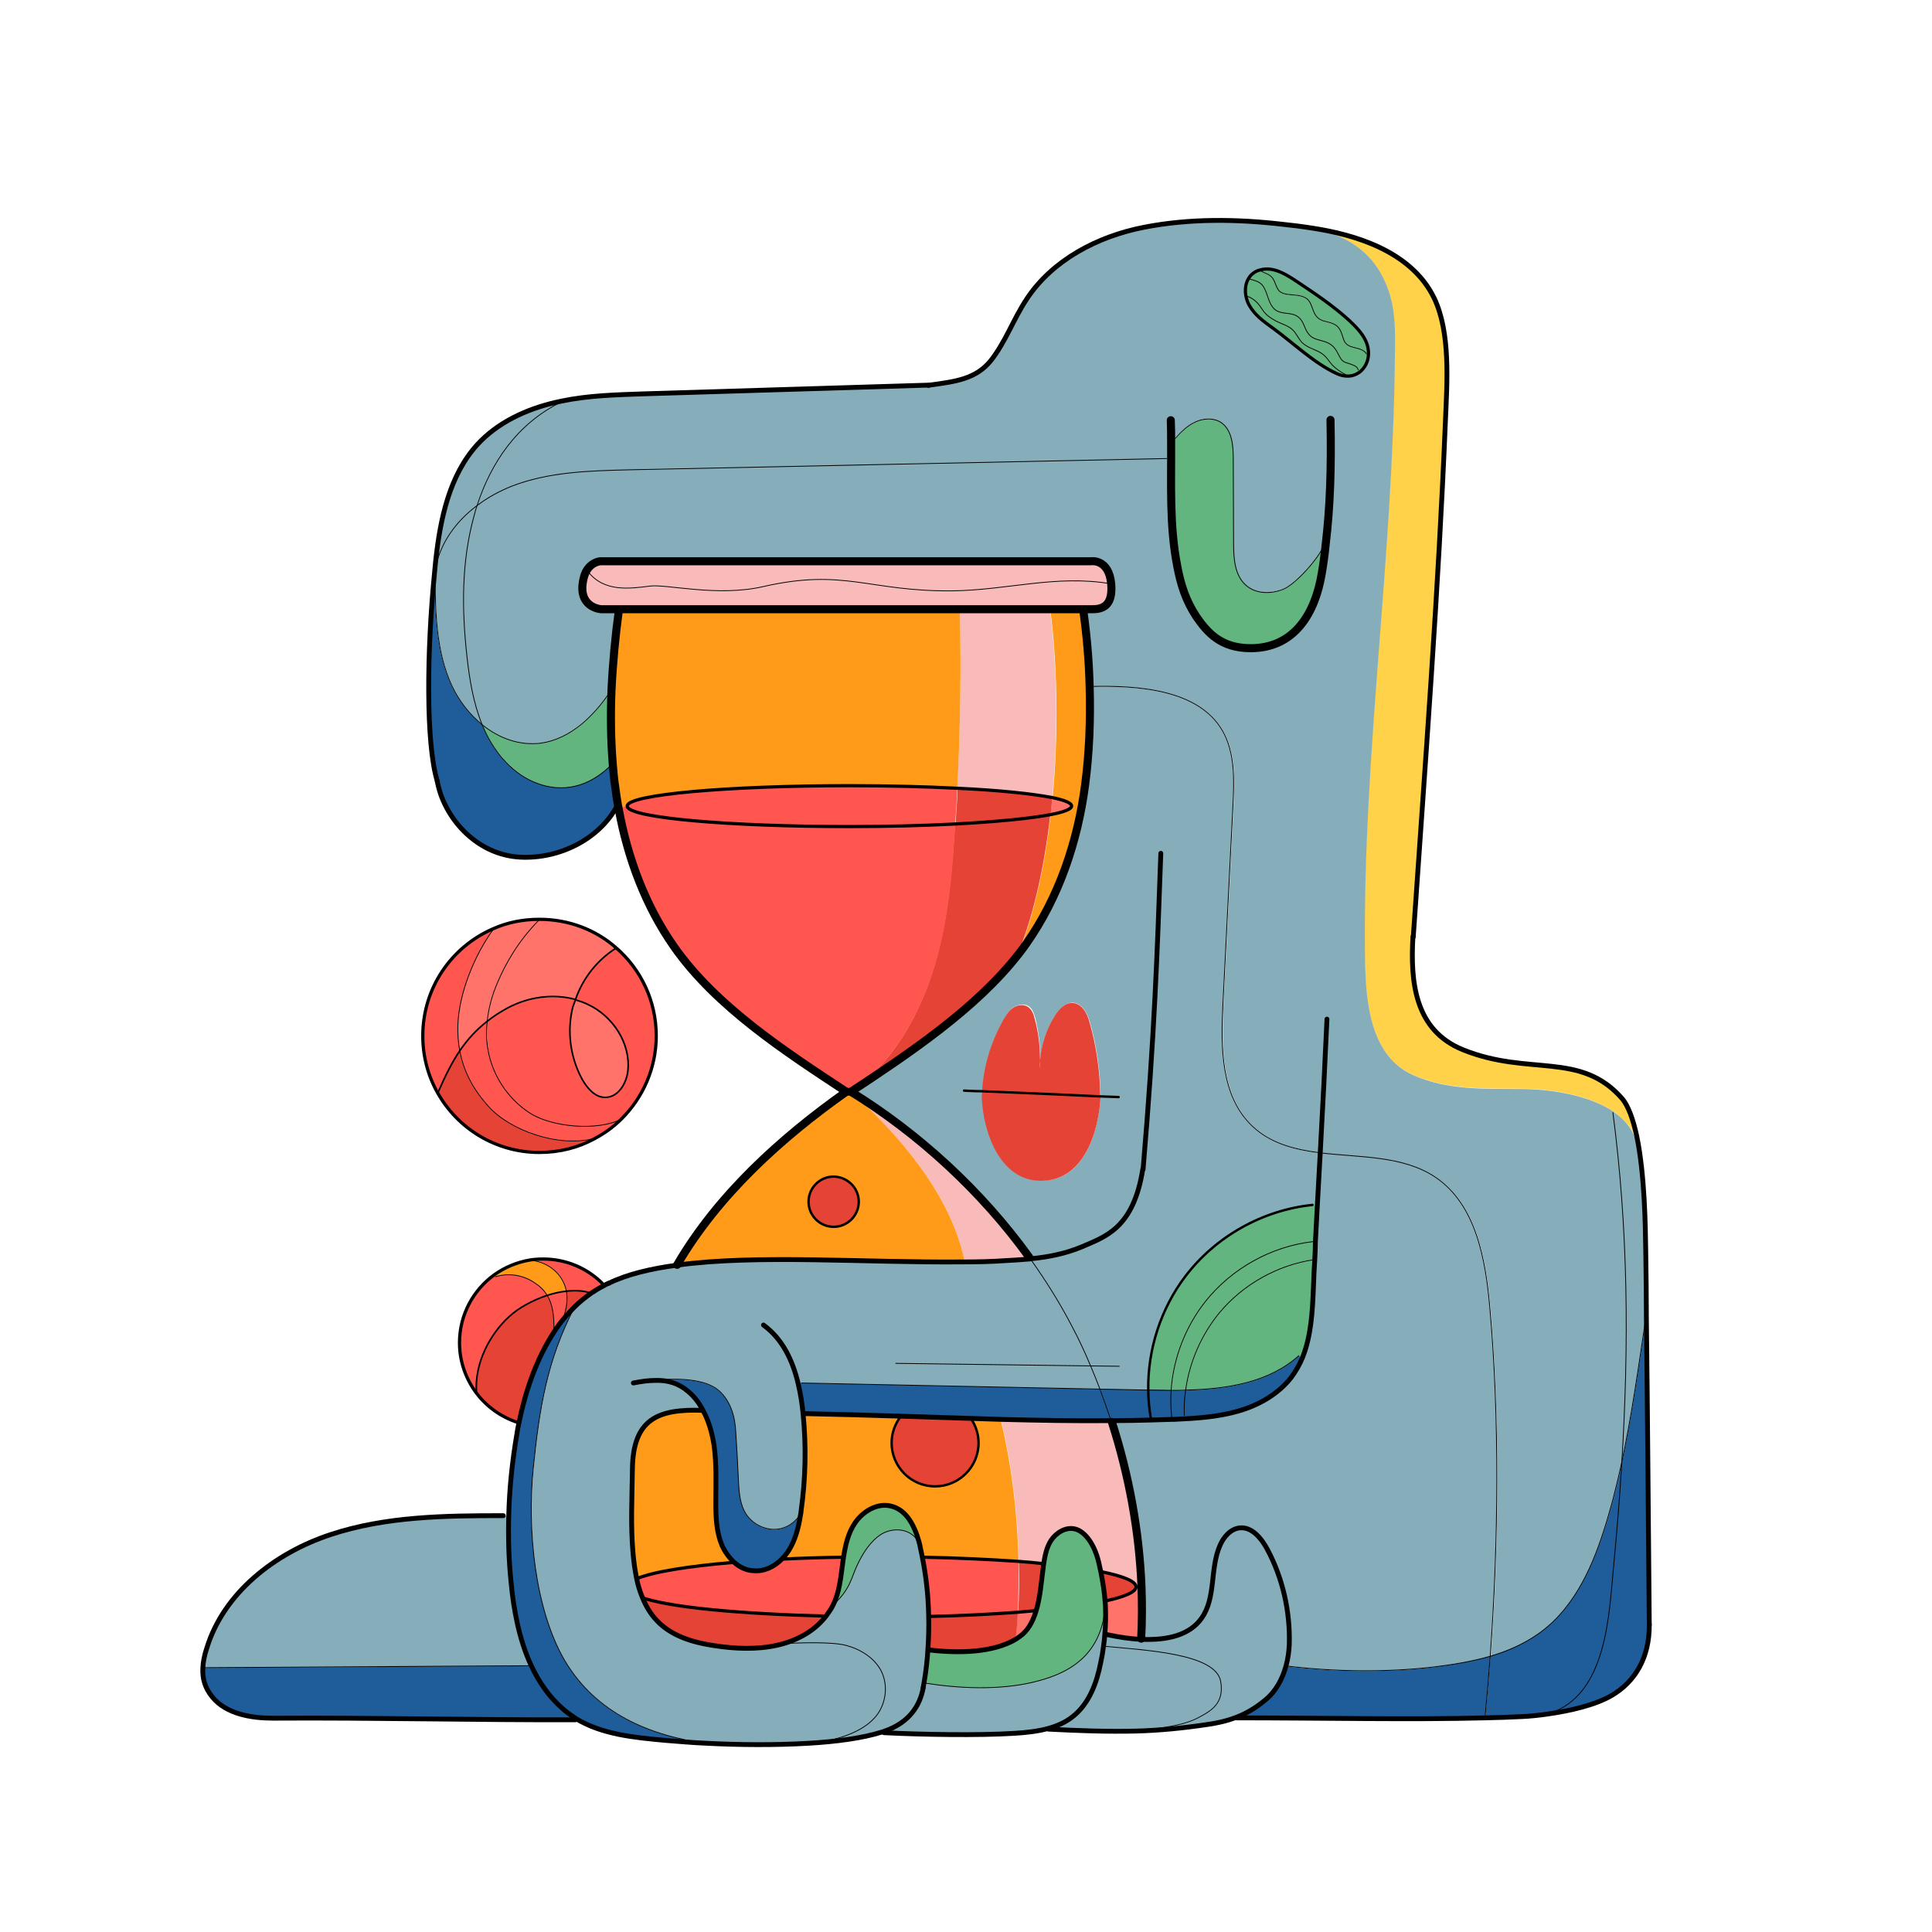 <?xml version="1.0" encoding="utf-8"?>
<!-- Generator: Adobe Illustrator 22.0.1, SVG Export Plug-In . SVG Version: 6.00 Build 0)  -->
<svg version="1.1" id="Layer_5" xmlns="http://www.w3.org/2000/svg" xmlns:xlink="http://www.w3.org/1999/xlink" x="0px" y="0px" viewBox="0 0 600 600" style="enable-background:new 0 0 600 600;" xml:space="preserve">

<g>
	<g id="XMLID_1_">
		<g>
			<path d="M512.2,504.6c0.1,10.4-4.5,17.8-11.6,22c-5,3-12.8,4.9-19.9,5.8l0-0.2c18.4-5.4,18.9-31.4,20.3-45.5
				c1-10.7,1.9-21.2,2.5-31.5c3.3-15,5.5-31.2,7.7-45.8C511.6,441.1,511.9,472.9,512.2,504.6z" style="fill:#1E5C9A;"/>
			<path d="M511,388.6c0.1,6.9,0.2,13.9,0.2,20.8c-2.2,14.6-4.4,30.8-7.7,45.8c2.4-38.2,2-73.9-2.7-109.7l0.2-0.3
				c3,2,5.3,4.5,6.6,7.7l0.5-0.1C510.7,364.6,510.9,381,511,388.6z" style="fill:#86AEBA;"/>
			<path d="M508.2,352.8l-0.5,0.1c-1.2-3.1-3.6-5.6-6.6-7.7c-7.6-5.2-19.5-7-28.1-7.1c-12-0.1-23.8,0.5-34.6-4.5
				c-13.8-6.4-14.4-24.6-14.6-38.5c-0.6-61.2,8.7-121.6,9.3-184.3c0.1-8.4,0.4-16-3.1-23.5c-3.4-7.3-9.6-13.8-22.1-16.5
				c12.2,1.9,30.3,6.8,37.5,21.7c5.1,10.7,4,26,3.5,37.9c-2.2,53.1-6.1,104-10,160.5c-0.8,14,0.5,29,15.5,35.1
				c20.5,8.3,36.5,0.4,49.4,15.1C505.7,343.4,507.1,347.7,508.2,352.8z" style="fill:#FFD249;"/>
			<path d="M391.4,83.9c-1,0.2-1.9,0.7-2.6,1.3c-0.4,0.4-0.8,0.8-1.1,1.3c-1,1.5-1.2,3.5-0.9,5.4c0.2,1,0.5,2,1,2.9
				c1.7,3,4.6,5.1,7.4,7.2c6.3,4.5,12.9,10.8,19.8,14.1c1.2,0.6,2.4,0.8,3.5,0.8c1.3,0,2.6-0.5,3.6-1.2c1.7-1.3,2.8-3.4,2.8-5.8
				c0-1.2-0.2-2.5-0.8-3.8c-1.1-2.5-3.1-4.5-5.1-6.4c-5-4.6-10.8-8.4-16.4-12.2c-2.1-1.4-4.2-2.8-6.7-3.5
				C394.5,83.6,392.9,83.5,391.4,83.9z M363.7,137.1c0.1,13-0.6,25.9,1.9,38.7c1.1,5.9,2.7,10.8,6,15.8c3.4,4.9,7.6,9.7,16.8,9.7
				c13.8,0,20.1-11.1,22.1-23.3c0.5-2.9,0.9-5.9,1.2-8.9l-0.5-0.1c-2,4.7-9.1,12.4-12.8,13.9c-3.7,1.5-8.3,1.5-11.4-1.1
				c-3.6-3.1-3.9-8.5-4-13.3c0-8.7-0.1-17.5-0.1-26.2c0-4.1-0.4-8.9-3.8-11.2c-2.5-1.6-5.8-1.3-8.5,0.1c-2.6,1.4-4.7,3.6-6.6,5.8
				H363.7z M148.3,156.9c4.2-12.9,12.1-25.3,26.2-32.1l0-0.2c8.5-1.8,17.3-2,26-2.3c29.4-0.9,58.9-1.8,88.3-2.7v0
				c8.1-1.1,14.4-1.9,19-7.6c4.6-5.8,7.1-13.1,11.2-19.2c8-12.1,22-19.4,36.3-22.2c14.3-2.8,29-2.6,43.5-0.9
				c2.1,0.2,5.4,0.6,9.2,1.2c12.6,2.7,18.8,9.2,22.1,16.5c3.5,7.6,3.2,15.2,3.1,23.5c-0.6,62.7-9.9,123.1-9.3,184.3
				c0.1,13.8,0.8,32.1,14.6,38.5c10.9,5,22.6,4.4,34.6,4.5c8.6,0.1,20.5,1.9,28.1,7.1l-0.2,0.3c4.7,35.8,5.1,71.5,2.7,109.7
				c-0.8,3.7-1.7,7.3-2.6,10.8c-3.5,12.8-7.7,25.8-16.6,35.6c-5.8,6.4-13.4,10.3-21.5,12.7c2.6-35.4,2.8-74-0.1-108.1
				c-1.3-15.1-4.3-32.2-16.9-40.7c-10.1-6.8-23.7-6.1-36-7.6c-7.8-1-15.1-2.9-20.8-8.2c-9.8-9.2-9.9-24.6-9.2-38.1
				c1-20.5,2.1-41,3.1-61.5c0.4-7.9,0.7-16.3-3.2-23.2c-7.4-12.9-26.3-14.2-41.2-13.8h-0.1c-0.2-8.1-0.9-16.1-2-23.9v-0.2
				c1.6,0,2.6,0,2.9,0c3.7,0,6.3-1.4,5.8-7.8c-0.6-8-6.3-7.1-6.3-7.1H186.5c0,0-2.8,0.1-4.5,3.2c-0.5,1-1,2.4-1.1,4.1
				c-0.6,7.1,5.8,7.6,5.8,7.6s2,0,5.5,0v0.3c-1.1,8-1.9,16.5-2.3,25l-0.2,0c-5.3,7.7-12.6,15-21.8,16.3c-6.5,0.9-12.9-1.5-18.1-5.7
				c-2.8-6.8-4-14.1-4.8-21.5c-1.5-14.5-1.6-29.4,2.2-43.4C147.6,159.1,147.9,158,148.3,156.9z" style="fill:#86AEBA;"/>
			<path d="M501,466c0.9-3.5,1.8-7.1,2.6-10.8c-0.6,10.3-1.5,20.8-2.5,31.5c-1.4,14.1-1.9,40.1-20.3,45.5l0,0.2
				c-2.9,0.4-5.6,0.6-8,0.8c-3.7,0.2-7.5,0.3-11.5,0.4l0-0.4c0.6-6.2,1.1-12.5,1.6-18.9c8.2-2.4,15.7-6.3,21.5-12.7
				C493.2,491.8,497.5,478.7,501,466z" style="fill:#1E5C9A;"/>
			<path d="M408.1,391.2c0.1-1.8,0.2-3.6,0.2-5.5c0.2-3.8,0.4-7.6,0.6-11.4c0.3-5.4,0.6-10.9,0.9-16.3
				c12.3,1.5,25.9,0.8,36,7.6c12.6,8.5,15.6,25.5,16.9,40.7c3,34,2.7,72.6,0.1,108.1c-5.6,1.7-11.6,2.7-17.5,3.3
				c-14.6,1.7-31,1.5-45.5-0.3l-0.3-0.1c0.6-2.2,0.9-4.4,1-6.6c0.3-10.2-2.1-20.5-6.8-29.5c-1.8-3.4-4.8-7.1-8.6-6.7
				c-2.8,0.3-5,2.8-6.1,5.4c-3.2,7.1-1.2,16.2-5.7,22.6c-3.6,5.2-10.5,7-18.8,6.6l0-0.3c0.3-5.4,0.3-10.8,0.1-16.2
				c-0.7-17.2-3.9-34.6-9.2-51.1l0-0.5c4.1,0,8.1-0.1,12.1-0.2c2.2-0.1,4.3-0.1,6.5-0.2c0.2,0,0.4,0,0.6,0
				c6.6-0.3,13.3-0.7,19.7-2.5c6.4-1.8,12.5-5.2,16.6-10.4c1.5-2,2.7-4.1,3.6-6.3c2.7-6.7,3.1-14.4,3.4-21.8
				C407.8,396.8,407.9,394,408.1,391.2z" style="fill:#86AEBA;"/>
			<path d="M462.8,514.3c-0.5,6.4-1,12.7-1.6,18.9l0,0.4c-23,0.5-50.4,0-77.2,0l-0.1-0.2c2.9-1.2,5.9-2.8,9-5.4
				c3.2-2.6,5.3-6.5,6.4-10.6l0.3,0.1c14.6,1.8,31,2,45.5,0.3C451.2,517,457.2,516,462.8,514.3z" style="fill:#1E5C9A;"/>
			<path d="M424.2,106c0.6,1.3,0.8,2.6,0.8,3.8l-0.6,0c-1.9-2.8-5.9-1.2-7.1-4.4c-0.8-2.3-1.1-4.1-3.6-5.1
				c-1.8-0.7-3.5-0.5-4.9-2.2c-1.3-1.6-1.3-4.1-2.9-5.4c-2.2-1.8-6-0.6-8.2-2.1c-1.5-1-1.5-3.3-2.7-4.6c-1-1.1-2.7-1.3-3.6-2.1
				c1.5-0.4,3.1-0.3,4.5,0.1c2.4,0.7,4.6,2.1,6.7,3.5c5.7,3.8,11.4,7.6,16.4,12.2C421.1,101.5,423.1,103.5,424.2,106z" style="fill:#62B57F;"/>
			<path d="M424.4,109.8l0.6,0c0,2.4-1.1,4.5-2.8,5.8l-0.3-0.6c-0.2-1-1.2-1.4-2.3-1.8c-1.9-0.7-2.5-0.5-3.5-2.4
				c-1.1-2.1-1.8-3.6-4.3-4.5c-2.5-0.9-4.3-0.7-5.8-3.2c-1.2-2.1-1.2-3.9-3.6-5.1c-2-1-4.6-0.3-6.4-1.8c-1.9-1.7-2.1-4.4-3.2-6.5
				c-1.2-2.4-2.9-2.3-5-3c0.3-0.5,0.6-0.9,1.1-1.3c0.8-0.7,1.6-1.1,2.6-1.3c0.9,0.8,2.6,1,3.6,2.1c1.2,1.3,1.2,3.6,2.7,4.6
				c2.2,1.4,5.9,0.3,8.2,2.1c1.6,1.3,1.6,3.8,2.9,5.4c1.4,1.7,3.1,1.5,4.9,2.2c2.6,1,2.8,2.8,3.6,5.1
				C418.5,108.6,422.5,107,424.4,109.8z" style="fill:#62B57F;"/>
			<path d="M421.9,114.9l0.3,0.6c-1,0.7-2.2,1.2-3.6,1.2c-2-1.1-4-2.2-5.5-4.1c-1.2-1.6-2-2.7-3.9-3.6
				c-1.6-0.8-3.2-1.3-4.7-2.5c-1.4-1.2-1.9-3-3.2-4.2c-1.4-1.3-3.7-1.9-5.3-2.8c-2.4-1.4-3.2-2.2-4.7-4.4c-1-1.5-2.7-2.9-4.5-3.3
				l-0.1,0c-0.3-1.9-0.1-3.8,0.9-5.4c2,0.7,3.8,0.7,5,3c1.1,2.1,1.3,4.8,3.2,6.5c1.8,1.5,4.4,0.9,6.4,1.8c2.4,1.2,2.4,3,3.6,5.1
				c1.5,2.5,3.3,2.3,5.8,3.2c2.5,0.9,3.2,2.4,4.3,4.5c1,1.9,1.6,1.7,3.5,2.4C420.7,113.5,421.6,113.9,421.9,114.9z" style="fill:#62B57F;"/>
			<path d="M418.6,116.8c-1.1,0-2.3-0.2-3.5-0.8c-7-3.2-13.6-9.6-19.8-14.1c-2.8-2-5.7-4.1-7.4-7.2
				c-0.5-0.9-0.8-1.9-1-2.9l0.1,0c1.8,0.4,3.5,1.8,4.5,3.3c1.4,2.2,2.2,3,4.7,4.4c1.6,0.9,4,1.5,5.3,2.8c1.3,1.2,1.9,3,3.2,4.2
				c1.4,1.2,3,1.7,4.7,2.5c1.9,0.9,2.7,2,3.9,3.6C414.6,114.6,416.6,115.7,418.6,116.8z" style="fill:#62B57F;"/>
			<path d="M411.3,169l0.5,0.1c-0.3,3-0.8,5.9-1.2,8.9c-2,12.2-8.3,23.3-22.1,23.3c-9.2,0-13.5-4.8-16.8-9.7
				c-3.3-4.9-4.9-9.9-6-15.8c-2.4-12.7-1.8-25.7-1.9-38.7h0.4c2-2.2,4-4.5,6.6-5.8c2.6-1.4,6-1.7,8.5-0.1c3.4,2.3,3.8,7.1,3.8,11.2
				c0,8.7,0.1,17.4,0.1,26.2c0,4.8,0.3,10.2,4,13.3c3.1,2.6,7.7,2.6,11.4,1.1C402.2,181.4,409.3,173.7,411.3,169z" style="fill:#62B57F;"/>
			<path d="M338.7,424.2c-1.9-4.3-3.9-8.6-6-12.7c-3.6-6.9-7.8-13.7-12.4-20.1l0-0.4c-0.2,0-0.4,0-0.6,0.1l-0.1-0.6
				c-14.9-20.5-34.2-38.3-55.4-51.4c17.9-11.8,38.9-25.7,52.2-42.9c0.8-1,1.6-2.1,2.3-3.1c10.2-14.5,16-31.9,18.3-49.4
				c1.3-9.8,1.7-20.1,1.4-30.4h0.1c14.9-0.4,33.8,0.9,41.2,13.8c3.9,6.9,3.6,15.3,3.2,23.2c-1,20.5-2.1,41-3.1,61.5
				c-0.7,13.5-0.7,28.8,9.2,38.1c5.6,5.3,13,7.2,20.8,8.2c-0.3,5.5-0.6,10.9-0.9,16.3l-1.3-0.1c-15.5,1.6-30.1,9.8-39.5,22.2
				c-7.6,10.1-11.7,22.7-11.5,35.3c-5-0.1-10-0.2-14.9-0.3C340.7,429,339.8,426.6,338.7,424.2z M341.8,340.5c0-0.1,0-0.2,0-0.3
				c-0.1-7.6-1.2-15.3-3.3-22.7c-0.8-2.8-2.4-6-5.4-6.1c-2.3,0-4,1.8-5.2,3.6c-2.8,4.3-4.5,9.2-4.8,14.2c0-4.4-0.5-8.9-1.6-13.1
				c-0.4-1.4-0.9-3-2.2-3.7c-1.4-0.8-3.2-0.4-4.5,0.4c-1.3,0.9-2.1,2.2-2.9,3.5c-4,6.9-6.3,14.7-6.7,22.5c0,0.3,0,0.6,0,0.8h-0.1
				c-0.2,8.8,4.1,26.5,17.8,27C336.9,367.2,341.2,350.9,341.8,340.5z" style="fill:#86AEBA;"/>
			<path d="M407.6,374.2l1.3,0.1c-0.2,3.9-0.4,7.7-0.6,11.4l-0.6,0c-12.9,1.5-25.1,8.2-33.2,18.4
				c-6.3,7.9-10.1,17.8-10.8,27.8c-2.2,0-4.3,0-6.5-0.1c-0.2,0-0.4,0-0.6,0c-0.2-12.6,3.9-25.3,11.5-35.3
				C377.5,384,392.2,375.8,407.6,374.2z" style="fill:#62B57F;"/>
			<path d="M407.7,385.6l0.6,0c-0.1,1.9-0.2,3.7-0.2,5.5c-11.3,1.7-22,7.7-29.3,16.5c-5.7,6.8-9.4,15.3-10.5,24.1
				c-1.5,0-3,0.1-4.5,0.1c0.7-10.1,4.5-19.9,10.8-27.8C382.6,393.9,394.8,387.1,407.7,385.6z" style="fill:#62B57F;"/>
			<path d="M408.1,391.2c-0.1,2.9-0.2,5.7-0.4,8.4c-0.3,7.3-0.7,15.1-3.4,21.8l-0.8-0.3c-9.4,8.3-22.4,10.4-35.2,10.7
				c1.2-8.8,4.9-17.3,10.5-24.1C386.1,398.8,396.7,392.9,408.1,391.2z" style="fill:#62B57F;"/>
			<path d="M368.2,431.8c12.9-0.3,25.8-2.3,35.2-10.7l0.8,0.3c-0.9,2.2-2.1,4.3-3.6,6.3c-4,5.3-10.2,8.6-16.6,10.4
				c-6.4,1.8-13.1,2.2-19.7,2.5c-0.2,0-0.4,0-0.6,0l0-0.2c-0.3-2.9-0.4-5.8-0.2-8.6C365.2,431.8,366.7,431.8,368.2,431.8z" style="fill:#1E5C9A;"/>
			<path d="M393.6,481.3c4.8,9,7.1,19.3,6.8,29.5c-0.1,2.2-0.4,4.4-1,6.6c-1.1,4.1-3.2,8-6.4,10.6
				c-3.1,2.6-6.1,4.3-9,5.4c-3.1,1.2-6,1.8-8.7,2.2c-7.9,1.2-15.2,1.9-22.6,2.1v0c9.8-1.2,15.4-1.9,19.9-4.4c3.3-1.8,7.7-4.1,6.5-11
				c-1.5-8.7-23.4-9.7-35.7-10.9l-0.6-0.1c0.2-1.2,0.3-2.4,0.4-3.6l0.4,0c3.7,0.8,7.4,1.4,10.8,1.5c8.3,0.4,15.2-1.4,18.8-6.6
				c4.5-6.4,2.5-15.4,5.7-22.6c1.1-2.6,3.3-5.1,6.1-5.4C388.8,474.2,391.8,477.9,393.6,481.3z" style="fill:#86AEBA;"/>
			<path d="M379.1,522.2c1.2,6.9-3.2,9.2-6.5,11c-4.5,2.5-10.1,3.3-19.9,4.4v0c-8.8,0.2-17.6-0.1-27.1-0.6l-0.1-0.2
				c2.9-0.8,5.6-2,7.9-3.9c4.9-4,7.2-10.3,8.4-16.4c0.4-1.8,0.7-3.5,0.9-5.2l0.6,0.1C355.8,512.5,377.6,513.5,379.1,522.2z" style="fill:#86AEBA;"/>
			<path d="M363.9,440.4l0,0.2c-2.1,0.1-4.3,0.2-6.5,0.2l0-0.5c-0.5-2.9-0.8-5.8-0.8-8.7c0.2,0,0.4,0,0.6,0
				c2.1,0,4.3,0.1,6.5,0.1C363.5,434.7,363.5,437.6,363.9,440.4z" style="fill:#1E5C9A;"/>
			<path d="M357.4,440.4l0,0.5c-4,0.1-8.1,0.2-12.1,0.2c-0.1,0-0.2,0-0.4,0l0-0.7c-1-3-2.1-6-3.2-9
				c5,0.1,10,0.2,14.9,0.3C356.6,434.6,356.9,437.5,357.4,440.4z" style="fill:#1E5C9A;"/>
			<path d="M343.4,498.5c0-0.4-0.1-0.8-0.1-1.2c6.1-1.3,9.5-2.8,9.5-4.4l1.6-0.1c0.2,5.4,0.2,10.8-0.1,16.2l0,0.3
				c-3.4-0.2-7-0.7-10.8-1.5l-0.4,0C343.5,504.5,343.6,501.5,343.4,498.5z" style="fill:#FF736B;"/>
			<path d="M354.5,492.7l-1.6,0.1c0-1.7-3.9-3.3-10.8-4.7l0,0c-0.2-1.1-0.5-2.1-0.7-3.2c-1.3-5.4-4.2-9.6-7.5-10.3
				c-2.8-0.6-5.7,1.2-7.3,3.6c-1.4,2.2-1.9,4.8-2.3,7.4l-0.2,0c-2.4-0.2-5-0.5-7.7-0.7c-0.3-15-2.2-30.4-5.5-43.9l0-0.3
				c11.4,0.3,22.8,0.5,34.1,0.4c0.1,0,0.2,0,0.4,0l0,0.5C350.6,458.1,353.8,475.5,354.5,492.7z" style="fill:#F9BABA;"/>
			<path d="M352.8,492.8c0,1.6-3.5,3.1-9.5,4.4c-0.2-3-0.7-6-1.3-9.1l0,0C348.9,489.4,352.8,491,352.8,492.8z" style="fill:#E64337;"/>
			<path d="M345.1,181.4c0.5,6.3-2.2,7.8-5.8,7.8c-0.3,0-1.2,0-2.9,0c-2.3,0-5.8,0-10.3,0c-7.2,0-17,0-28,0
				c-37.4,0-89.1,0-105.9,0c-3.5,0-5.5,0-5.5,0s-6.5-0.4-5.8-7.6c0.2-1.8,0.6-3.1,1.1-4.1l0.6,0.1c5,6.5,13.1,5.3,19.4,4.5
				c5.1-0.6,20.9,3.4,34.9,0.2c25.3-5.8,32.7,1.5,58.7,1.3C313,183.4,328,178.4,345.1,181.4z" style="fill:#F9BABA;"/>
			<path d="M344.9,440.4l0,0.7c-11.3,0.1-22.7-0.1-34.1-0.4c-3.1-0.1-6.2-0.2-9.4-0.3c-7.3-0.2-14.6-0.5-21.9-0.7
				c-10-0.3-20.1-0.6-30.1-0.8c-0.3-3.1-0.8-6.2-1.5-9.2l0.9-0.2c30.9,0.6,61.8,1.3,92.8,1.9C342.8,434.4,343.9,437.4,344.9,440.4z" style="fill:#1E5C9A;"/>
			<path d="M343.4,498.5c0.2,3,0.1,6-0.2,9.1c-0.1,1.2-0.2,2.4-0.4,3.6c-0.2,1.7-0.5,3.4-0.9,5.2
				c-1.2,6.1-3.6,12.4-8.4,16.4c-2.3,1.9-5,3.1-7.9,3.9c-3.4,1-7,1.3-10.5,1.5c-11,0.7-28.9,0.3-40.5-0.2l-0.1-0.2
				c8.3-2.8,11.3-8.5,12.2-13.5c0.1-0.6,0.2-1.1,0.3-1.7l0.3,0c10.6,1.7,22.8,2.2,33.2-0.2C330.9,520.1,342.2,515.1,343.4,498.5z" style="fill:#86AEBA;"/>
			<path d="M343.3,497.2c0,0.4,0.1,0.8,0.1,1.2c-1.1,16.6-12.5,21.7-22.8,24.1c-10.4,2.4-22.7,1.9-33.2,0.2l-0.3,0
				c0.6-3.5,1-7.1,1.2-10.6l0.4,0c9.1,1.1,20,0.9,27.1-3.4c0.4-0.2,0.7-0.4,1-0.7c2.5-1.8,4.1-4.6,5.1-7.8c1.4-4.4,1.8-9.5,2.3-13.8
				c0-0.3,0.1-0.6,0.1-0.9c0.4-2.6,0.9-5.2,2.3-7.4c1.5-2.5,4.5-4.3,7.3-3.6c3.3,0.7,6.2,5,7.5,10.3c0.3,1.1,0.5,2.1,0.7,3.2
				C342.6,491.2,343.1,494.2,343.3,497.2z" style="fill:#62B57F;"/>
			<path d="M323,329.5c-0.1,0.8-0.1,1.6-0.1,2.4C323,331,323,330.2,323,329.5z M323,329.3c0.4-5,2-9.9,4.8-14.2
				c1.2-1.8,2.9-3.7,5.2-3.6c3,0,4.7,3.3,5.4,6.1c2.1,7.4,3.2,15,3.3,22.7c0,0.1,0,0.2,0,0.3c-12.5-0.5-24.2-1-36.7-1.6
				c0.4-7.9,2.8-15.6,6.7-22.5c0.8-1.3,1.6-2.6,2.9-3.5c1.3-0.9,3.1-1.2,4.5-0.4c1.3,0.8,1.9,2.3,2.2,3.7
				C322.5,320.5,323,324.9,323,329.3z" style="fill:#E64337;"/>
			<path d="M203.6,428.7c3.9-0.1,7.2,0.9,10.2,3.5c1.9,1.6,3.4,3.6,4.5,5.8l-0.1,0.1c-13.9-0.5-21.6,2.7-21.8,18.2
				c-0.1,8.7-0.6,17.5,0.2,26.2c0.2,2.6,0.6,5.2,1.1,7.8c0.4,2,1,4,1.8,5.9c1.1,2.7,2.5,5.1,4.5,7.2c5.1,5.4,12.8,7.2,20.2,8.1
				c6.5,0.8,13.3,0.8,19.6-1.1c4.7-0.2,14.6-0.6,19.1,0.6c4.5,1.2,8.8,3.9,10.9,8c2.3,4.6,1.4,10.7-2.1,14.5
				c-4.9,5.5-14.9,7.6-20.7,7.9l0,0.1c-10.3,0.6-21.5,0.5-31.2,0c-18.5-2.5-34.7-9.6-44.2-25.6c-9.6-16.1-11.8-41.2-9.9-59.8
				c1.9-18.6,4.3-33.5,12.8-50.1l0,0c1.6-1.6,3.3-3,5.2-4.3c1.3-0.9,2.6-1.6,3.9-2.3c0.5-0.3,1.1-0.5,1.6-0.8
				c5.8-2.8,13-4.5,21.2-5.6c24.8-3.4,58.5-0.7,89-1c4.4,0,8.7-0.1,12.9-0.4c2.5-0.1,4.9-0.3,7.4-0.5c0.2,0,0.4,0,0.6-0.1l0,0.4
				c4.6,6.5,8.8,13.2,12.4,20.1c2.2,4.1,4.2,8.4,6,12.7c1,2.4,2,4.8,2.9,7.2c-30.9-0.6-61.8-1.3-92.8-1.9l-0.9,0.2
				c0.7,3,1.2,6.2,1.5,9.2c1,10,0.8,20.1-0.6,30.1c-0.1,0.5-0.1,1-0.2,1.4l-0.1,0c-4.6,6.6-11.7,5-15.2,1.7c-3.5-3.3-3.8-8.3-4-13
				c-0.2-4.8-0.5-9.5-0.8-14.3c-0.3-4.8-1.7-9.7-5.2-12.9C219.1,428.2,210.3,428.1,203.6,428.7z" style="fill:#86AEBA;"/>
			<path d="M338.8,174.3c0,0,5.6-0.9,6.3,7.1c-17.1-3-32.1,2-49.4,2.2c-25.9,0.2-33.4-7.1-58.7-1.3
				c-14,3.2-29.9-0.8-34.9-0.2c-6.3,0.7-14.4,1.9-19.4-4.5l-0.6-0.1c1.7-3.1,4.5-3.2,4.5-3.2H338.8z" style="fill:#F9BABA;"/>
			<path d="M338.4,213.2c0.3,10.2-0.1,20.5-1.4,30.4c-2.3,17.6-8.1,34.9-18.3,49.4c-0.7,1-1.5,2.1-2.3,3.1l-0.1-0.1
				c5.1-12.6,8.2-27.7,10-43c4.2-0.8,6.6-1.7,6.6-2.7c0-0.9-2.2-1.8-6-2.6c2-21.3,1.3-42.7-0.7-58.2v-0.3c4.5,0,8,0,10.3,0v0.2
				C337.5,197.1,338.2,205.1,338.4,213.2z" style="fill:#FF9B19;"/>
			<path d="M326.8,247.7c3.9,0.8,6,1.7,6,2.6c0,1-2.4,1.9-6.6,2.7C326.4,251.3,326.6,249.5,326.8,247.7z" style="fill:#FF736B;"/>
			<path d="M326.1,189.5c2,15.6,2.7,36.9,0.7,58.2c-6.1-1.2-16.5-2.3-29.5-2.9c1-18.9,1.2-38,0.8-55.4v-0.2
				c11,0,20.7,0,28,0V189.5z" style="fill:#F9BABA;"/>
			<path d="M305.1,338.9c12.5,0.5,24.2,1,36.7,1.6c-0.5,10.3-4.9,26.7-19.1,26.2c-13.6-0.5-17.9-18.2-17.8-27h0.1
				C305,339.5,305,339.2,305.1,338.9z" style="fill:#E64337;"/>
			<path d="M326.8,247.7c-0.2,1.8-0.3,3.5-0.5,5.3c-6.3,1.2-16.7,2.2-29.5,2.9c0-0.8,0.1-1.6,0.1-2.4
				c0.2-2.9,0.4-5.8,0.5-8.8C310.3,245.4,320.6,246.5,326.8,247.7z" style="fill:#E64337;"/>
			<path d="M324.2,485.6c0,0.3-0.1,0.6-0.1,0.9c-0.6,4.2-0.9,9.4-2.3,13.8l-0.1-0.1c-1.8,0.2-3.6,0.3-5.5,0.5
				c0.3-5.1,0.4-10.4,0.2-15.7c2.7,0.2,5.2,0.4,7.7,0.7L324.2,485.6z" style="fill:#E64337;"/>
			<path d="M321.6,500.2l0.1,0.1c-1,3.2-2.5,6-5.1,7.8c-0.3,0.2-0.7,0.5-1,0.7l-0.1-0.3c0.2-2.5,0.4-5.1,0.6-7.8
				C318,500.5,319.8,500.3,321.6,500.2z" style="fill:#FF736B;"/>
			<path d="M319.6,390.4l0.1,0.6c-2.5,0.2-4.9,0.4-7.4,0.5c-4.2,0.2-8.5,0.3-12.9,0.4l0-1.1
				c-4.6-20.5-20.5-38.6-35.2-51.8C285.4,352.1,304.8,369.9,319.6,390.4z" style="fill:#F9BABA;"/>
			<path d="M326.2,253c-1.8,15.3-4.9,30.4-10,43l0.1,0.1c-13.3,17.1-34.3,31.1-52.2,42.9c13.1-8.6,21.6-24.1,26.1-39.1
				c4.3-14.2,5.4-29.2,6.4-44C309.5,255.2,319.9,254.2,326.2,253z" style="fill:#E64337;"/>
			<path d="M316.3,484.9c0.1,5.3,0,10.6-0.2,15.7c-8.3,0.6-17.6,1.1-27.6,1.3h-0.1c-0.2-6.1-0.8-12.3-2-18.3l0.1,0
				C297.3,483.8,307.4,484.2,316.3,484.9z" style="fill:#FF564F;"/>
			<path d="M316.1,500.6c-0.1,2.6-0.3,5.2-0.6,7.8l0.1,0.3c-7.1,4.3-18,4.5-27.1,3.4l-0.4,0c0.2-3.4,0.3-6.7,0.2-10.1
				h0.1C298.5,501.7,307.8,501.2,316.1,500.6z" style="fill:#E64337;"/>
			<path d="M310.8,441c3.3,13.5,5.2,28.9,5.5,43.9c-8.9-0.7-19-1.1-29.8-1.3l-0.1,0c-0.1-0.8-0.3-1.6-0.5-2.4
				c-0.2-0.7-0.3-1.5-0.5-2.2c-1.4-5-4-10-8.8-11.1c-4.3-1-8.7,1.6-11.1,5.3c-2,3.1-2.9,6.7-3.5,10.4h0c-6.7,0.1-13.1,0.3-19.1,0.6
				c0.8-0.8,1.5-1.7,2.1-2.6c2.1-3.3,3.1-7.2,3.7-11.1c0.1-0.5,0.2-0.9,0.2-1.4c1.4-10,1.6-20.1,0.6-30.1c10,0.2,20,0.5,30.1,0.8
				v0.1c-1.8,2.3-2.9,5.2-2.9,8.3c0,7.5,6.1,13.5,13.5,13.5c7.5,0,13.5-6.1,13.5-13.5c0-2.8-0.9-5.5-2.4-7.6v-0.1
				c3.1,0.1,6.2,0.2,9.4,0.3L310.8,441z" style="fill:#FF9B19;"/>
			<path d="M301.5,440.5c1.5,2.2,2.4,4.8,2.4,7.6c0,7.5-6.1,13.5-13.5,13.5c-7.5,0-13.5-6.1-13.5-13.5
				c0-3.1,1.1-6,2.9-8.3v-0.1C286.9,440,294.2,440.3,301.5,440.5L301.5,440.5z" style="fill:#E64337;"/>
			<path d="M299.4,390.8l0,1.1c-30.5,0.3-64.2-2.4-89,1l0-0.1c12.6-21.6,32.2-39.4,52.6-53.8h1.3
				C278.9,352.2,294.8,370.3,299.4,390.8z M266.7,373.2c0-4.3-3.5-7.8-7.8-7.8c-4.3,0-7.8,3.5-7.8,7.8c0,4.3,3.5,7.8,7.8,7.8
				C263.2,381,266.7,377.5,266.7,373.2z" style="fill:#FF9B19;"/>
			<path d="M298.1,189.4c0.4,17.4,0.2,36.5-0.8,55.4c-9.9-0.5-21.4-0.8-33.5-0.8c-38.1,0-69,2.8-69,6.3
				c0,0.1,0,0.1,0,0.2l-2.7,0.5c-0.1-0.3-0.1-0.6-0.2-1c-0.3-1.8-0.6-3.6-0.8-5.4c-0.3-2.4-0.6-4.8-0.8-7.3
				c-0.6-7.4-0.7-15.1-0.4-22.8c0.3-8.5,1.2-17,2.3-25v-0.3c16.8,0,68.5,0,105.9,0V189.4z" style="fill:#FF9B19;"/>
			<path d="M297.3,244.8c-0.1,2.9-0.3,5.8-0.5,8.8c-0.1,0.8-0.1,1.6-0.1,2.4c-9.8,0.5-21,0.8-32.9,0.8
				c-37.5,0-68.1-2.7-69-6.2c0-0.1,0-0.1,0-0.2c0-3.5,30.9-6.3,69-6.3C276,244,287.4,244.3,297.3,244.8z" style="fill:#FF564F;"/>
			<path d="M296.7,255.9c-0.9,14.8-2.1,29.8-6.4,44c-4.5,15-13.1,30.5-26.1,39.1h-1.3c-19-12.5-40.4-26.4-53.5-45
				c-9-12.8-14.5-27.7-17.3-43.1l2.7-0.5c1,3.4,31.5,6.2,69,6.2C275.7,256.6,286.9,256.4,296.7,255.9z" style="fill:#FF564F;"/>
			<path d="M256.5,501.9c0.8-1.1,1.6-2.2,2.2-3.5c5.3-4.6,5.7-8.5,7.5-12.3c1.8-3.8,4.1-7.5,7.6-9.7
				c3.6-2.1,9.1-1.9,11.5,2.6l0,0c0.2,0.8,0.4,1.5,0.5,2.2c0.2,0.8,0.3,1.6,0.5,2.4c1.2,6,1.9,12.2,2,18.3c0.1,3.4,0,6.8-0.2,10.1
				c-0.2,3.5-0.6,7.1-1.2,10.6c-0.1,0.6-0.2,1.1-0.3,1.7c-1,5.1-3.9,10.8-12.2,13.5c-0.2,0.1-0.4,0.1-0.6,0.2
				c-6,1.9-14.2,2.9-23,3.5l0-0.1c5.8-0.3,15.8-2.4,20.7-7.9c3.4-3.8,4.3-9.9,2.1-14.5c-2-4.2-6.4-6.9-10.9-8
				c-4.5-1.2-14.4-0.7-19.1-0.6C248.7,508.8,253.4,505.9,256.5,501.9z" style="fill:#86AEBA;"/>
			<path d="M285.4,479L285.4,479c-2.4-4.4-7.9-4.7-11.5-2.6c-3.6,2.1-5.8,5.9-7.6,9.7c-1.8,3.8-2.2,7.7-7.5,12.3
				c1.9-3.9,2.3-8.4,2.9-12.8c0.1-0.7,0.2-1.4,0.3-2.1c0.6-3.7,1.4-7.3,3.5-10.4c2.4-3.6,6.9-6.3,11.1-5.3
				C281.4,469,284,474,285.4,479z" style="fill:#62B57F;"/>
			<path d="M258.9,365.5c4.3,0,7.8,3.5,7.8,7.8c0,4.3-3.5,7.8-7.8,7.8c-4.3,0-7.8-3.5-7.8-7.8
				C251.1,368.9,254.6,365.5,258.9,365.5z" style="fill:#E64337;"/>
			<path d="M261.9,483.5L261.9,483.5c-0.1,0.7-0.2,1.4-0.3,2.1c-0.6,4.3-1,8.8-2.9,12.8c-0.6,1.2-1.3,2.4-2.2,3.5
				c-27-0.7-48.3-2.7-57.1-5.7c-0.8-1.9-1.3-3.9-1.8-5.9c4.9-2.1,15.8-3.9,30.3-5.1l0-0.1c1.7,1.5,3.7,2.5,6,2.6
				c3.3,0.3,6.4-1.2,8.8-3.6C248.8,483.9,255.2,483.7,261.9,483.5z" style="fill:#FF564F;"/>
			<path d="M256.5,501.9c-3.1,4.1-7.8,7-12.8,8.5c-6.3,1.9-13,1.8-19.6,1.1c-7.3-0.8-15.1-2.7-20.2-8.1
				c-2-2.1-3.5-4.6-4.5-7.2C208.2,499.2,229.6,501.1,256.5,501.9z" style="fill:#E64337;"/>
			<path d="M242.8,484.2c-2.4,2.3-5.6,3.9-8.8,3.6c-2.2-0.2-4.3-1.2-6-2.6c-1.6-1.4-3-3.3-3.8-5.3c-1.8-4-2-8.6-1.9-13
				c0-6.2,0.4-12.4-0.6-18.4c-0.6-3.6-1.6-7.3-3.4-10.5c-1.2-2.2-2.7-4.1-4.5-5.8c-3-2.7-6.3-3.6-10.2-3.5
				c6.7-0.6,15.4-0.5,19.7,3.3c3.6,3.2,5,8.1,5.2,12.9c0.3,4.8,0.6,9.5,0.8,14.3c0.2,4.8,0.5,9.8,4,13c3.5,3.3,10.6,4.9,15.2-1.7
				l0.1,0c-0.6,3.9-1.5,7.8-3.7,11.1C244.4,482.5,243.6,483.4,242.8,484.2z" style="fill:#1E5C9A;"/>
			<path d="M228,485.1L228,485.1c-14.5,1.3-25.4,3-30.3,5.1c-0.6-2.6-0.9-5.2-1.1-7.8c-0.8-8.7-0.3-17.4-0.2-26.2
				c0.2-15.5,7.9-18.7,21.8-18.2l0.1-0.1c1.8,3.2,2.8,6.9,3.4,10.5c0.9,6.1,0.6,12.3,0.6,18.4c0,4.4,0.2,8.9,1.9,13
				C225.1,481.9,226.4,483.7,228,485.1z" style="fill:#FF9B19;"/>
			<path d="M219.7,541.5c-4.8-0.2-9.2-0.6-13-0.9c-9.7-0.9-19.8-1.8-27.9-6.8c-0.8-0.5-1.6-1.1-2.4-1.7
				c-5.2-3.9-8.9-9.2-11.6-15.1c-3.6-7.9-5.3-17-6.1-25.7c-0.6-6.9-0.9-13.8-0.7-20.6c0.2-8.4,1-16.8,2.5-25.1
				c0.2-1.2,0.4-2.5,0.7-3.8c2-9.4,5.4-19.7,10.9-28.1c0.9-1.4,1.9-2.8,3-4.1c1-1.3,2.1-2.5,3.3-3.6l0,0
				c-8.6,16.7-10.9,31.5-12.8,50.1c-1.9,18.6,0.4,43.7,9.9,59.8C185,532,201.2,539,219.7,541.5z" style="fill:#1E5C9A;"/>
			<path d="M182.5,311.9c7.8,3.6,13.4,12.1,12.5,20.6c-0.4,4-3.1,8.4-7.1,8.3c-3.1,0-5.5-2.8-7.1-5.6
				c-3.7-6.8-4.8-15-2.9-22.5c0.2-0.8,0.4-1.5,0.7-2.3C180,310.9,181.3,311.4,182.5,311.9z" style="fill:#FF736B;"/>
			<path d="M195,332.6c0.9-8.5-4.7-17-12.5-20.6c-1.2-0.6-2.5-1-3.8-1.4c2.2-6.6,6.8-12.4,12.7-16.1l0.1-0.1
				c7.6,6.6,12.4,16.4,12.4,27.3c0,10.1-4.2,19.3-10.9,25.9c-7.4,3.7-21.4,2.6-28.3-1.9c-6.9-4.4-11.8-11.9-13.1-20
				c-0.4-2.8-0.5-5.6-0.2-8.4c1.9-1.5,3.9-2.8,6.3-4.1c6.4-3.4,14.1-4.5,21-2.6c-0.3,0.8-0.5,1.5-0.7,2.3
				c-1.9,7.5-0.9,15.7,2.9,22.5c1.5,2.8,3.9,5.5,7.1,5.6C191.9,341,194.6,336.5,195,332.6z" style="fill:#FF564F;"/>
			<path d="M191.9,250L191.9,250c-5.6,10.7-18.2,16.8-30.3,16.2c-14.1-0.7-23.9-12.7-25.8-23.6
				c-3.6-11.8-3.2-40.7-0.9-64.2l0.1,0c0.1,11.7,0.3,23.9,5.2,34.5c2.2,4.7,5.5,9,9.5,12.2c0.2,0.5,0.5,1.1,0.7,1.6
				c3.3,7.2,8.9,13.7,16.4,16.5s15.8,1.5,23.1-5.9l0.3,0c0.2,2.5,0.4,4.9,0.8,7.3C191.4,246.4,191.6,248.2,191.9,250z" style="fill:#1E5C9A;"/>
			<path d="M191.4,294.4L191.4,294.4c-5.9,3.8-10.5,9.6-12.7,16.1c-6.9-1.9-14.7-0.8-21,2.6c-2.3,1.3-4.4,2.6-6.3,4.1
				c0.4-4.1,1.5-8.1,3.1-11.9c2.6-6.4,6.6-13.2,13.2-19.9C176.7,285.5,185.1,288.8,191.4,294.4z" style="fill:#FF736B;"/>
			<path d="M190.3,237.3l-0.3,0c-7.3,7.4-15.7,8.8-23.1,5.9s-13-9.3-16.4-16.5c-0.2-0.5-0.5-1.1-0.7-1.6
				c5.2,4.2,11.5,6.5,18.1,5.7c9.3-1.3,16.6-8.5,21.8-16.3l0.2,0C189.6,222.2,189.7,229.9,190.3,237.3z" style="fill:#62B57F;"/>
			<path d="M187.1,398.6l0.3,0.7c-1.4,0.7-2.7,1.5-3.9,2.3l-0.1-0.2c-2.2-0.7-4.8-0.8-7.5-0.5
				c-1.1-6.2-6.8-9.4-11.3-9.6v0c1.3-0.2,2.7-0.3,4.1-0.3C175.9,391,182.4,393.9,187.1,398.6z" style="fill:#FF564F;"/>
			<path d="M193,347.5c-2.4,2.4-5.2,4.4-8.2,6l0-0.1c-11.5,3-26.5-2.5-33.1-9.9c-4.7-5.2-7.7-10.8-8.9-17.2
				c2.4-3.5,5.1-6.5,8.6-9.2c-0.3,2.8-0.3,5.6,0.2,8.4c1.3,8.1,6.2,15.6,13.1,20C171.6,350.1,185.6,351.2,193,347.5z" style="fill:#FF564F;"/>
			<path d="M184.7,353.5L184.7,353.5c-5.1,2.8-10.9,4.4-17.1,4.4c-13.6,0-25.5-7.5-31.7-18.7l0.1-0.1
				c2.1-4.8,4.2-9.1,6.7-12.8c1.2,6.4,4.2,12,8.9,17.2C158.3,350.9,173.2,356.5,184.7,353.5z" style="fill:#E64337;"/>
			<path d="M183.4,401.5l0.1,0.2c-1.8,1.3-3.6,2.7-5.2,4.3c-1.1,1.1-2.2,2.3-3.3,3.6l-0.2-0.2c1.2-3.2,1.4-6,1-8.4
				C178.6,400.6,181.2,400.8,183.4,401.5z" style="fill:#E64337;"/>
			<path d="M178.8,533.8l-0.1,0.2c-31.3,0.2-62.6-0.6-93.9-0.5c-6.8,0-14.4-1.3-18.8-6.5c-2.4-2.9-3.2-5.9-3-9.2l0.6,0
				c33.5-0.2,67-0.4,100.4-0.6l0.6-0.3c2.7,5.9,6.4,11.1,11.6,15.1C177.2,532.8,178,533.3,178.8,533.8z" style="fill:#1E5C9A;"/>
			<path d="M175.9,401c0.4,2.4,0.2,5.2-1,8.4l0.2,0.2c-1.1,1.3-2.1,2.7-3,4.1l-0.1-0.1c0.2-5.6-0.6-9-2-11.3
				C171.9,401.6,173.9,401.2,175.9,401z" style="fill:#FF564F;"/>
			<path d="M174.4,124.6l0,0.2c-14,6.8-22,19.2-26.2,32.1c-6.8,5.1-11.9,12.1-13.2,20.4h0c0.1-1,0.2-2.1,0.3-3.1
				c1.4-12.9,4.2-26.5,12.9-36.1c6.3-6.9,15.2-11,24.2-13.1C173.2,124.8,173.8,124.7,174.4,124.6z" style="fill:#86AEBA;"/>
			<path d="M172,413.6l0.1,0.1c-5.6,8.5-9,18.8-10.9,28.1l-0.5-0.1c-5.1-1.7-9.5-4.9-12.6-9
				c-0.8-9.3,4.2-18.4,10.1-23.8c2.9-2.7,7.3-5.1,11.8-6.6C171.4,404.6,172.2,408,172,413.6z" style="fill:#E64337;"/>
			<path d="M175.9,401c-1.9,0.2-3.9,0.7-5.9,1.3c-1-1.7-2.3-2.8-3.8-3.9c-3.5-2.5-8.2-3.2-12.3-2l-0.4-0.5
				c3.2-2.3,7-3.9,11.1-4.6v0C169.1,391.6,174.7,394.8,175.9,401z" style="fill:#FF9B19;"/>
			<path d="M166.2,398.4c1.5,1,2.8,2.2,3.8,3.9c-4.6,1.5-8.9,3.9-11.8,6.6c-5.9,5.4-10.9,14.5-10.1,23.8
				c-3.3-4.4-5.3-9.8-5.3-15.7c0-8.7,4.3-16.4,10.8-21.1l0.4,0.5C158,395.2,162.7,395.9,166.2,398.4z" style="fill:#FF564F;"/>
			<path d="M164.8,517.1l-0.6,0.3c-33.5,0.2-67,0.4-100.4,0.6l-0.6,0c0.1-1.9,0.6-3.9,1.2-6
				c5.3-17.3,21.2-29.6,38.4-35.3c17.2-5.7,35.6-5.8,53.7-5.9l1.6,0c-0.2,6.9,0,13.8,0.7,20.6C159.4,500.1,161.1,509.2,164.8,517.1z
				" style="fill:#86AEBA;"/>
			<path d="M167.6,285.5c-6.6,6.7-10.5,13.5-13.2,19.9c-1.6,3.8-2.7,7.8-3.1,11.9c-3.5,2.7-6.2,5.7-8.6,9.2
				c-0.5-2.6-0.7-5.4-0.6-8.2c0.4-9.9,5.2-21.5,11-29.6l-0.1-0.1C157.6,286.5,162.5,285.5,167.6,285.5z" style="fill:#FF736B;"/>
			<path d="M153.1,288.5l0.1,0.1c-5.8,8-10.6,19.6-11,29.6c-0.1,2.9,0.1,5.6,0.6,8.2c-2.5,3.7-4.6,7.9-6.7,12.8
				l-0.1,0.1c-2.9-5.2-4.5-11.2-4.5-17.5C131.4,306.8,140.4,294,153.1,288.5z" style="fill:#FF564F;"/>
			<path d="M148.3,156.9c-0.4,1.1-0.7,2.2-1,3.4c-3.9,14.1-3.8,28.9-2.2,43.4c0.8,7.3,2,14.7,4.8,21.5
				c-4-3.2-7.4-7.5-9.5-12.2c-4.9-10.6-5.1-22.8-5.2-34.5l-0.1,0c0-0.4,0.1-0.7,0.1-1.1h0C136.3,169,141.5,161.9,148.3,156.9z" style="fill:#86AEBA;"/>
		</g>
		<g>
			<path d="M192.2,189.5c-1.1,8-1.9,16.5-2.3,25c-0.3,7.7-0.2,15.4,0.4,22.8c0.2,2.5,0.4,4.9,0.8,7.3
				c0.2,1.8,0.5,3.6,0.8,5.4c0.1,0.3,0.1,0.6,0.2,1c2.8,15.4,8.3,30.3,17.3,43.1c13.1,18.6,34.5,32.5,53.5,45" style="fill:none;stroke:#000000;stroke-width:2.5;stroke-linecap:round;stroke-linejoin:round;stroke-miterlimit:10;"/>
			<path d="M135.8,242.6c-3.6-11.8-3.2-40.7-0.9-64.2c0-0.4,0.1-0.7,0.1-1.1c0.1-1,0.2-2.1,0.3-3.1
				c1.4-12.9,4.2-26.5,12.9-36.1c6.3-6.9,15.2-11,24.2-13.1c0.6-0.1,1.2-0.3,1.8-0.4c8.5-1.8,17.3-2,26-2.3
				c29.4-0.9,58.9-1.8,88.3-2.7" style="fill:none;stroke:#000000;stroke-width:1.5;stroke-linecap:round;stroke-linejoin:round;stroke-miterlimit:10;"/>
			<path d="M288.3,119.7c0.1,0,0.2,0,0.4-0.1c8.1-1.1,14.4-1.9,19-7.6c4.6-5.8,7.1-13.1,11.2-19.2
				c8-12.1,22-19.4,36.3-22.2c14.3-2.8,29-2.6,43.5-0.9c2.1,0.2,5.4,0.6,9.2,1.2c12.2,1.9,30.3,6.8,37.5,21.7
				c5.1,10.7,4,26,3.5,37.9c-2.2,53.1-6.1,104-10,160.5" style="fill:none;stroke:#000000;stroke-width:1.5;stroke-linecap:round;stroke-linejoin:round;stroke-miterlimit:10;"/>
			<path d="M363.6,130.5c0.1,2.2,0.1,4.4,0.1,6.6c0.1,13-0.6,25.9,1.9,38.7c1.1,5.9,2.7,10.8,6,15.8
				c3.4,4.9,7.6,9.7,16.8,9.7c13.8,0,20.1-11.1,22.1-23.3c0.5-2.9,0.9-5.9,1.2-8.9c1.4-11.7,1.8-24,1.5-38.7" style="fill:none;stroke:#000000;stroke-width:2.5;stroke-linecap:round;stroke-linejoin:round;stroke-miterlimit:10;"/>
			<path d="M364.1,137.1c2-2.2,4-4.5,6.6-5.8c2.6-1.4,6-1.7,8.5-0.1c3.4,2.3,3.8,7.1,3.8,11.2c0,8.7,0.1,17.4,0.1,26.2
				c0,4.8,0.3,10.2,4,13.3c3.1,2.6,7.7,2.6,11.4,1.1c3.7-1.5,10.8-9.2,12.8-13.9" style="fill:none;stroke:#000000;stroke-width:0.25;stroke-linecap:round;stroke-linejoin:round;stroke-miterlimit:10;"/>
			<path d="M418.6,116.8c-1.1,0-2.3-0.2-3.5-0.8c-7-3.2-13.6-9.6-19.8-14.1c-2.8-2-5.7-4.1-7.4-7.2
				c-0.5-0.9-0.8-1.9-1-2.9c-0.3-1.9-0.1-3.8,0.9-5.4c0.3-0.5,0.6-0.9,1.1-1.3c0.8-0.7,1.6-1.1,2.6-1.3c1.5-0.4,3.1-0.3,4.5,0.1
				c2.4,0.7,4.6,2.1,6.7,3.5c5.7,3.8,11.4,7.6,16.4,12.2c2,1.9,4,3.9,5.1,6.4c0.6,1.3,0.8,2.6,0.8,3.8c0,2.4-1.1,4.5-2.8,5.8
				C421.2,116.3,420,116.8,418.6,116.8z" style="fill:none;stroke:#000000;stroke-linecap:round;stroke-linejoin:round;stroke-miterlimit:10;"/>
			<path d="M135.8,242.6c1.9,10.9,11.8,22.9,25.8,23.6c12,0.6,24.6-5.5,30.2-16.2" style="fill:none;stroke:#000000;stroke-width:1.5;stroke-linecap:round;stroke-linejoin:round;stroke-miterlimit:10;"/>
			<path d="M135.1,177.3c1.3-8.3,6.4-15.4,13.2-20.4c3.3-2.5,6.9-4.4,10.6-5.9c11.6-4.5,24.3-4.8,36.7-5.1
				c55.6-1.2,111.2-2.3,166.7-3.5" style="fill:none;stroke:#000000;stroke-width:0.25;stroke-linecap:round;stroke-linejoin:round;stroke-miterlimit:10;"/>
			<path d="M174.4,124.8c-14,6.8-22,19.2-26.2,32.1c-0.4,1.1-0.7,2.2-1,3.4c-3.9,14.1-3.8,28.9-2.2,43.4
				c0.8,7.3,2,14.7,4.8,21.5c0.2,0.5,0.5,1.1,0.7,1.6c3.3,7.2,8.9,13.7,16.4,16.5s15.8,1.5,23.1-5.9" style="fill:none;stroke:#000000;stroke-width:0.25;stroke-linecap:round;stroke-linejoin:round;stroke-miterlimit:10;"/>
			<path d="M135.1,178.4c0.1,11.7,0.3,23.9,5.2,34.5c2.2,4.7,5.5,9,9.5,12.2c5.2,4.2,11.5,6.5,18.1,5.7
				c9.3-1.3,16.6-8.5,21.8-16.3" style="fill:none;stroke:#000000;stroke-width:0.25;stroke-linecap:round;stroke-linejoin:round;stroke-miterlimit:10;"/>
			<path d="M182.6,177.5c5,6.5,13.1,5.3,19.4,4.5c5.1-0.6,20.9,3.4,34.9,0.2c25.3-5.8,32.7,1.5,58.7,1.3
				c17.3-0.2,32.3-5.1,49.4-2.2" style="fill:none;stroke:#000000;stroke-width:0.25;stroke-linecap:round;stroke-linejoin:round;stroke-miterlimit:10;"/>
			<path d="M438.8,290.9c-0.8,14,0.5,29,15.5,35.1c20.5,8.3,36.5,0.4,49.4,15.1c2,2.3,3.5,6.6,4.6,11.7
				c2.5,11.9,2.7,28.3,2.8,35.8c0.1,6.9,0.2,13.9,0.2,20.8c0.4,31.7,0.6,63.5,0.9,95.2" style="fill:none;stroke:#000000;stroke-width:1.5;stroke-linecap:round;stroke-linejoin:round;stroke-miterlimit:10;"/>
			<path d="M384,533.5c26.8,0,54.2,0.6,77.2,0c4-0.1,7.8-0.2,11.5-0.4c2.4-0.1,5.2-0.4,8-0.8c7-1,14.8-2.8,19.9-5.8
				c7.1-4.2,11.7-11.6,11.6-22" style="fill:none;stroke:#000000;stroke-width:1.5;stroke-linecap:round;stroke-linejoin:round;stroke-miterlimit:10;"/>
			<path d="M343.6,507.6c3.7,0.8,7.4,1.4,10.8,1.5c8.3,0.4,15.2-1.4,18.8-6.6c4.5-6.4,2.5-15.4,5.7-22.6
				c1.1-2.6,3.3-5.1,6.1-5.4c3.8-0.4,6.8,3.3,8.6,6.7c4.8,9,7.1,19.3,6.8,29.5c-0.1,2.2-0.4,4.4-1,6.6c-1.1,4.1-3.2,8-6.4,10.6
				c-3.1,2.6-6.1,4.3-9,5.4c-3.1,1.2-6,1.8-8.7,2.2c-7.9,1.2-15.2,1.9-22.6,2.1c-8.8,0.2-17.6-0.1-27.1-0.6" style="fill:none;stroke:#000000;stroke-width:1.5;stroke-linecap:round;stroke-linejoin:round;stroke-miterlimit:10;"/>
			<path d="M274.5,538.1c11.6,0.6,29.5,0.9,40.5,0.2c3.5-0.2,7.2-0.6,10.5-1.5c2.9-0.8,5.6-2,7.9-3.9
				c4.9-4,7.2-10.3,8.4-16.4c0.4-1.8,0.7-3.5,0.9-5.2c0.2-1.2,0.3-2.4,0.4-3.6c0.3-3.1,0.3-6.1,0.2-9.1c0-0.4-0.1-0.8-0.1-1.2
				c-0.2-3-0.7-6-1.3-9.1c-0.2-1.1-0.5-2.1-0.7-3.2c-1.3-5.4-4.2-9.6-7.5-10.3c-2.8-0.6-5.7,1.2-7.3,3.6c-1.4,2.2-1.9,4.8-2.3,7.4
				c0,0.3-0.1,0.6-0.1,0.9c-0.6,4.2-0.9,9.4-2.3,13.8c-1,3.2-2.5,6-5.1,7.8c-0.3,0.2-0.7,0.5-1,0.7c-7.1,4.3-18,4.5-27.1,3.4" style="fill:none;stroke:#000000;stroke-width:1.5;stroke-linecap:round;stroke-linejoin:round;stroke-miterlimit:10;"/>
			<path d="M343.4,511.3c12.3,1.2,34.2,2.2,35.7,10.9c1.2,6.9-3.2,9.2-6.5,11c-4.5,2.5-10.1,3.3-19.9,4.4" style="fill:none;stroke:#000000;stroke-width:0.25;stroke-linecap:round;stroke-linejoin:round;stroke-miterlimit:10;"/>
			<path d="M287.3,522.7c10.6,1.7,22.8,2.2,33.2-0.2c10.3-2.4,21.7-7.5,22.8-24.1c0-0.2,0-0.3,0-0.4" style="fill:none;stroke:#000000;stroke-width:0.25;stroke-linecap:round;stroke-linejoin:round;stroke-miterlimit:10;"/>
			<path d="M399.7,517.4c14.6,1.8,31,2,45.5,0.3c5.9-0.7,11.9-1.7,17.5-3.3c8.2-2.4,15.7-6.3,21.5-12.7
				c8.9-9.8,13.1-22.9,16.6-35.6c0.9-3.5,1.8-7.1,2.6-10.8c3.3-15,5.5-31.2,7.7-45.8c0-0.2,0.1-0.5,0.1-0.7" style="fill:none;stroke:#000000;stroke-width:0.25;stroke-linecap:round;stroke-linejoin:round;stroke-miterlimit:10;"/>
			<path d="M500.9,345.5c4.7,35.8,5.1,71.5,2.7,109.7c-0.6,10.3-1.5,20.8-2.5,31.5c-1.4,14.1-1.9,40.1-20.3,45.5" style="fill:none;stroke:#000000;stroke-width:0.25;stroke-linecap:round;stroke-linejoin:round;stroke-miterlimit:10;"/>
			<path d="M196.7,429.5c2.5-0.5,4.8-0.8,6.9-0.8c3.9-0.1,7.2,0.9,10.2,3.5c1.9,1.6,3.4,3.6,4.5,5.8
				c1.8,3.2,2.8,6.9,3.4,10.5c0.9,6.1,0.6,12.3,0.6,18.4c0,4.4,0.2,8.9,1.9,13c0.9,2,2.2,3.8,3.8,5.3c1.7,1.5,3.7,2.5,6,2.6
				c3.3,0.3,6.4-1.2,8.8-3.6c0.8-0.8,1.5-1.7,2.1-2.6c2.1-3.3,3.1-7.2,3.7-11.1c0.1-0.5,0.2-0.9,0.2-1.4c1.4-10,1.6-20.1,0.6-30.1
				c-0.3-3.1-0.8-6.2-1.5-9.2c-1.7-7.3-4.9-14-10.8-18.3" style="fill:none;stroke:#000000;stroke-width:1.5;stroke-linecap:round;stroke-linejoin:round;stroke-miterlimit:10;"/>
			<path d="M218.2,438c-13.9-0.5-21.6,2.7-21.8,18.2c-0.1,8.7-0.6,17.5,0.2,26.2c0.2,2.6,0.6,5.2,1.1,7.8
				c0.4,2,1,4,1.8,5.9c1.1,2.7,2.5,5.1,4.5,7.2c5.1,5.4,12.8,7.2,20.2,8.1c6.5,0.8,13.3,0.8,19.6-1.1c5-1.5,9.7-4.4,12.8-8.5
				c0.8-1.1,1.6-2.2,2.2-3.5c1.9-3.9,2.3-8.4,2.9-12.8c0.1-0.7,0.2-1.4,0.3-2.1c0.6-3.7,1.4-7.3,3.5-10.4c2.4-3.6,6.9-6.3,11.1-5.3
				c4.9,1.1,7.4,6.1,8.8,11.1c0.2,0.8,0.4,1.5,0.5,2.2c0.2,0.8,0.3,1.6,0.5,2.4c1.2,6,1.9,12.2,2,18.3c0.1,3.4,0,6.8-0.2,10.1
				c-0.2,3.5-0.6,7.1-1.2,10.6c-0.1,0.6-0.2,1.1-0.3,1.7" style="fill:none;stroke:#000000;stroke-width:1.5;stroke-linecap:round;stroke-linejoin:round;stroke-miterlimit:10;"/>
			<path d="M189.1,398.5c-0.6,0.2-1.1,0.5-1.6,0.8c-1.4,0.7-2.7,1.5-3.9,2.3c-1.8,1.3-3.6,2.7-5.2,4.3
				c-1.1,1.1-2.2,2.3-3.3,3.6c-1.1,1.3-2.1,2.7-3,4.1c-5.6,8.5-9,18.8-10.9,28.1c-0.3,1.3-0.5,2.5-0.7,3.8
				c-1.4,8.3-2.3,16.7-2.5,25.1c-0.2,6.9,0,13.8,0.7,20.6c0.8,8.7,2.5,17.8,6.1,25.7c2.7,5.9,6.4,11.1,11.6,15.1
				c0.8,0.6,1.6,1.1,2.4,1.7c8.2,5,18.2,5.9,27.9,6.8c3.8,0.3,8.2,0.7,13,0.9c9.7,0.5,20.9,0.6,31.2,0c8.8-0.5,17-1.6,23-3.5
				c0.2-0.1,0.4-0.1,0.6-0.2c8.3-2.8,11.3-8.5,12.2-13.5" style="fill:none;stroke:#000000;stroke-width:1.5;stroke-linecap:round;stroke-linejoin:round;stroke-miterlimit:10;"/>
			<path d="M243.7,510.4c4.7-0.2,14.6-0.6,19.1,0.6c4.5,1.2,8.8,3.9,10.9,8c2.3,4.6,1.4,10.7-2.1,14.5
				c-4.9,5.5-14.9,7.6-20.7,7.9c-0.7,0-1.4,0.1-1.9,0" style="fill:none;stroke:#000000;stroke-width:0.25;stroke-linecap:round;stroke-linejoin:round;stroke-miterlimit:10;"/>
			<path d="M258.7,498.4c5.3-4.6,5.7-8.5,7.5-12.3c1.8-3.8,4.1-7.5,7.6-9.7c3.6-2.1,9.1-1.9,11.5,2.6" style="fill:none;stroke:#000000;stroke-width:0.25;stroke-linecap:round;stroke-linejoin:round;stroke-miterlimit:10;"/>
			<path d="M189.1,398.5c5.8-2.8,13-4.5,21.2-5.6c24.8-3.4,58.5-0.7,89-1c4.4,0,8.7-0.1,12.9-0.4
				c2.5-0.1,4.9-0.3,7.4-0.5c0.2,0,0.4,0,0.6-0.1c5.4-0.5,10.8-1.6,15.8-3.7c7.4-3.2,16-5.8,18.9-24.1" style="fill:none;stroke:#000000;stroke-width:1.5;stroke-linecap:round;stroke-linejoin:round;stroke-miterlimit:10;"/>
			<path d="M360.5,265c-1.1,30.5-1.9,55.7-5.5,98.1" style="fill:none;stroke:#000000;stroke-width:1.5;stroke-linecap:round;stroke-linejoin:round;stroke-miterlimit:10;"/>
			<path d="M249.5,439c10,0.2,20,0.5,30.1,0.8c7.3,0.2,14.6,0.5,21.9,0.7c3.1,0.1,6.2,0.2,9.4,0.3
				c11.4,0.3,22.8,0.5,34.1,0.4c0.1,0,0.2,0,0.4,0c4.1,0,8.1-0.1,12.1-0.2c2.2-0.1,4.3-0.1,6.5-0.2c0.2,0,0.4,0,0.6,0
				c6.6-0.3,13.3-0.7,19.7-2.5c6.4-1.8,12.5-5.2,16.6-10.4c1.5-2,2.7-4.1,3.6-6.3c2.7-6.7,3.1-14.4,3.4-21.8
				c0.1-2.8,0.2-5.6,0.4-8.4c0.1-1.8,0.2-3.6,0.2-5.5c0.2-3.8,0.4-7.6,0.6-11.4c0.3-5.4,0.6-10.9,0.9-16.3
				c0.8-14.2,1.5-28.5,2.1-41.7" style="fill:none;stroke:#000000;stroke-width:1.5;stroke-linecap:round;stroke-linejoin:round;stroke-miterlimit:10;"/>
			<path d="M345.3,441.6c5.3,16.5,8.5,33.9,9.2,51.1c0.2,5.4,0.2,10.8-0.1,16.2" style="fill:none;stroke:#000000;stroke-width:2.5;stroke-linecap:round;stroke-linejoin:round;stroke-miterlimit:10;"/>
			<path d="M320.3,391.4c4.6,6.5,8.8,13.2,12.4,20.1c2.2,4.1,4.2,8.4,6,12.7c1,2.4,2,4.8,2.9,7.2c1.1,3,2.2,6,3.2,9" style="fill:none;stroke:#000000;stroke-width:0.25;stroke-linecap:round;stroke-linejoin:round;stroke-miterlimit:10;"/>
			<path d="M264.2,339c21.2,13.1,40.6,30.9,55.4,51.4" style="fill:none;stroke:#000000;stroke-width:2.5;stroke-linecap:round;stroke-linejoin:round;stroke-miterlimit:10;"/>
			<path d="M210.3,392.8c12.6-21.6,32.2-39.4,52.6-53.8" style="fill:none;stroke:#000000;stroke-width:2.5;stroke-linecap:round;stroke-linejoin:round;stroke-miterlimit:10;"/>
			<path d="M338.5,213.2c14.9-0.4,33.8,0.9,41.2,13.8c3.9,6.9,3.6,15.3,3.2,23.2c-1,20.5-2.1,41-3.1,61.5
				c-0.7,13.5-0.7,28.8,9.2,38.1c5.6,5.3,13,7.2,20.8,8.2c12.3,1.5,25.9,0.8,36,7.6c12.6,8.5,15.6,25.5,16.9,40.7
				c3,34,2.7,72.6,0.1,108.1c-0.5,6.4-1,12.7-1.6,18.9" style="fill:none;stroke:#000000;stroke-width:0.25;stroke-linecap:round;stroke-linejoin:round;stroke-miterlimit:10;"/>
			<path d="M357.4,440.4c-0.5-2.9-0.8-5.8-0.8-8.7c-0.2-12.6,3.9-25.3,11.5-35.3c9.4-12.4,24-20.6,39.5-22.2" style="fill:none;stroke:#000000;stroke-width:0.75;stroke-linecap:round;stroke-linejoin:round;stroke-miterlimit:10;"/>
			<path d="M363.9,440.4c-0.3-2.9-0.4-5.8-0.2-8.6c0.7-10.1,4.5-19.9,10.8-27.8c8.1-10.1,20.3-16.9,33.2-18.4" style="fill:none;stroke:#000000;stroke-width:0.25;stroke-linecap:round;stroke-linejoin:round;stroke-miterlimit:10;"/>
			<path d="M367.8,439.6c-0.1-2.6,0-5.2,0.4-7.8c1.2-8.8,4.9-17.3,10.5-24.1c7.3-8.8,18-14.8,29.3-16.5
				c0,0,0.1,0,0.1,0" style="fill:none;stroke:#000000;stroke-width:0.25;stroke-linecap:round;stroke-linejoin:round;stroke-miterlimit:10;"/>
			<path d="M248.9,429.5c30.9,0.6,61.8,1.3,92.8,1.9c5,0.1,10,0.2,14.9,0.3c0.2,0,0.4,0,0.6,0c2.1,0,4.3,0.1,6.5,0.1
				c1.5,0,3,0,4.5-0.1c12.9-0.3,25.8-2.3,35.2-10.7" style="fill:none;stroke:#000000;stroke-width:0.25;stroke-linecap:round;stroke-linejoin:round;stroke-miterlimit:10;"/>
			<path d="M200,429c1.1-0.1,2.3-0.3,3.6-0.4c6.7-0.6,15.4-0.5,19.7,3.3c3.6,3.2,5,8.1,5.2,12.9
				c0.3,4.8,0.6,9.5,0.8,14.3c0.2,4.8,0.5,9.8,4,13c3.5,3.3,10.6,4.9,15.2-1.7" style="fill:none;stroke:#000000;stroke-width:0.25;stroke-linecap:round;stroke-linejoin:round;stroke-miterlimit:10;"/>
			<path d="M278.2,423.4c20.2,0.3,40.4,0.5,60.6,0.8c2.9,0,5.9,0.1,8.8,0.1" style="fill:none;stroke:#000000;stroke-width:0.25;stroke-linecap:round;stroke-linejoin:round;stroke-miterlimit:10;"/>
			<path d="M156.3,470.7c-18.1,0-36.5,0.2-53.7,5.9c-17.2,5.7-33.1,18-38.4,35.3c-0.7,2.1-1.1,4.1-1.2,6
				c-0.2,3.3,0.6,6.3,3,9.2c4.3,5.2,12,6.5,18.8,6.5c31.3-0.2,62.6,0.6,93.9,0.5" style="fill:none;stroke:#000000;stroke-width:1.5;stroke-linecap:round;stroke-linejoin:round;stroke-miterlimit:10;"/>
			<path d="M63.7,517.9c33.5-0.2,67-0.4,100.4-0.6" style="fill:none;stroke:#000000;stroke-width:0.25;stroke-linecap:round;stroke-linejoin:round;stroke-miterlimit:10;"/>
			<path d="M178.4,406c-8.6,16.7-10.9,31.5-12.8,50.1c-1.9,18.6,0.4,43.7,9.9,59.8c9.6,16,25.8,23.1,44.2,25.6
				c0.1,0,0.1,0,0.2,0" style="fill:none;stroke:#000000;stroke-width:0.25;stroke-linecap:round;stroke-linejoin:round;stroke-miterlimit:10;"/>
			<path d="M299.4,338.7c1.9,0.1,3.8,0.2,5.7,0.2c12.5,0.5,24.2,1,36.7,1.6c1.8,0.1,3.7,0.1,5.6,0.2" style="fill:none;stroke:#000000;stroke-width:0.75;stroke-linecap:round;stroke-linejoin:round;stroke-miterlimit:10;"/>
			<path d="M153.9,396.5c4.1-1.3,8.8-0.5,12.3,2c1.5,1,2.8,2.2,3.8,3.9c1.4,2.3,2.2,5.7,2,11.3" style="fill:none;stroke:#000000;stroke-width:0.25;stroke-linecap:round;stroke-linejoin:round;stroke-miterlimit:10;"/>
			<path d="M164.6,391.4c4.5,0.2,10.1,3.4,11.3,9.6c0.4,2.4,0.2,5.2-1,8.4" style="fill:none;stroke:#000000;stroke-width:0.25;stroke-linecap:round;stroke-linejoin:round;stroke-miterlimit:10;"/>
			<path d="M148,432.8C148,432.8,148,432.7,148,432.8c-0.8-9.4,4.2-18.5,10.1-23.9c2.9-2.7,7.3-5.1,11.8-6.6
				c1.9-0.6,3.9-1.1,5.9-1.3c2.7-0.3,5.3-0.2,7.5,0.5" style="fill:none;stroke:#000000;stroke-width:0.5;stroke-linecap:round;stroke-linejoin:round;stroke-miterlimit:10;"/>
			<path d="M153.2,288.6c-5.8,8-10.6,19.6-11,29.6c-0.1,2.9,0.1,5.6,0.6,8.2c1.2,6.4,4.2,12,8.9,17.2
				c6.6,7.4,21.6,12.9,33.1,9.9" style="fill:none;stroke:#000000;stroke-width:0.25;stroke-linecap:round;stroke-linejoin:round;stroke-miterlimit:10;"/>
			<path d="M167.6,285.5c-6.6,6.7-10.5,13.5-13.2,19.9c-1.6,3.8-2.7,7.8-3.1,11.9c-0.3,2.8-0.3,5.6,0.2,8.4
				c1.3,8.1,6.2,15.6,13.1,20c6.9,4.4,20.9,5.6,28.3,1.9" style="fill:none;stroke:#000000;stroke-width:0.25;stroke-linecap:round;stroke-linejoin:round;stroke-miterlimit:10;"/>
			<path d="M178.7,310.5c2.2-6.6,6.8-12.4,12.7-16.1" style="fill:none;stroke:#000000;stroke-width:0.5;stroke-linecap:round;stroke-linejoin:round;stroke-miterlimit:10;"/>
			<path d="M178.7,310.5c1.3,0.4,2.6,0.8,3.8,1.4c7.8,3.6,13.4,12.1,12.5,20.6c-0.4,4-3.1,8.4-7.1,8.3
				c-3.1,0-5.5-2.8-7.1-5.6c-3.7-6.8-4.8-15-2.9-22.5C178.2,312,178.4,311.3,178.7,310.5z" style="fill:none;stroke:#000000;stroke-width:0.5;stroke-linecap:round;stroke-linejoin:round;stroke-miterlimit:10;"/>
			<path d="M136.1,339.1c2.1-4.8,4.2-9.1,6.7-12.8c2.4-3.5,5.1-6.5,8.6-9.2c1.9-1.5,3.9-2.8,6.3-4.1
				c6.4-3.4,14.1-4.5,21-2.6" style="fill:none;stroke:#000000;stroke-width:0.5;stroke-linecap:round;stroke-linejoin:round;stroke-miterlimit:10;"/>
			<path d="M391.3,83.9C391.4,83.9,391.4,83.9,391.3,83.9c1,0.9,2.6,1,3.7,2.2c1.2,1.3,1.2,3.6,2.7,4.6
				c2.2,1.4,5.9,0.3,8.2,2.1c1.6,1.3,1.6,3.8,2.9,5.4c1.4,1.7,3.1,1.5,4.9,2.2c2.6,1,2.8,2.8,3.6,5.1c1.2,3.3,5.2,1.7,7.1,4.4" style="fill:none;stroke:#000000;stroke-width:0.25;stroke-linecap:round;stroke-linejoin:round;stroke-miterlimit:10;"/>
			<path d="M387.7,86.5C387.7,86.5,387.7,86.6,387.7,86.5c2.1,0.8,3.8,0.7,5,3.1c1.1,2.1,1.3,4.8,3.2,6.5
				c1.8,1.5,4.4,0.9,6.4,1.8c2.4,1.2,2.4,3,3.6,5.1c1.5,2.5,3.3,2.3,5.8,3.2c2.5,0.9,3.2,2.4,4.3,4.5c1,1.9,1.6,1.7,3.5,2.4
				c1.1,0.4,2.1,0.8,2.3,1.8" style="fill:none;stroke:#000000;stroke-width:0.25;stroke-linecap:round;stroke-linejoin:round;stroke-miterlimit:10;"/>
			<path d="M386.9,91.9c1.8,0.4,3.5,1.8,4.5,3.3c1.4,2.2,2.2,3,4.7,4.4c1.6,0.9,4,1.5,5.3,2.8c1.3,1.2,1.9,3,3.2,4.2
				c1.4,1.2,3,1.7,4.7,2.5c1.9,0.9,2.7,2,3.9,3.6c1.5,1.9,3.5,3,5.5,4.1c0.1,0,0.1,0.1,0.2,0.1" style="fill:none;stroke:#000000;stroke-width:0.25;stroke-linecap:round;stroke-linejoin:round;stroke-miterlimit:10;"/>
			<path d="M336.4,189.4c1.1,7.8,1.8,15.8,2,23.9c0.3,10.2-0.1,20.5-1.4,30.4c-2.3,17.6-8.1,34.9-18.3,49.4
				c-0.7,1-1.5,2.1-2.3,3.1c-13.3,17.1-34.3,31.1-52.2,42.9" style="fill:none;stroke:#000000;stroke-width:2.5;stroke-linecap:round;stroke-linejoin:round;stroke-miterlimit:10;"/>
			<path d="M182,177.5c1.7-3.1,4.5-3.2,4.5-3.2h152.3c0,0,5.6-0.9,6.3,7.1c0.5,6.3-2.2,7.8-5.8,7.8c-0.3,0-1.2,0-2.9,0
				c-2.3,0-5.8,0-10.3,0c-7.2,0-17,0-28,0c-37.4,0-89.1,0-105.9,0c-3.5,0-5.5,0-5.5,0s-6.5-0.4-5.8-7.6
				C181.1,179.8,181.5,178.5,182,177.5z" style="fill:none;stroke:#000000;stroke-width:2.5;stroke-linecap:round;stroke-linejoin:round;stroke-miterlimit:10;"/>
			<path d="M191.4,294.4c7.6,6.6,12.4,16.4,12.4,27.3c0,10.1-4.2,19.3-10.9,25.9c-2.4,2.4-5.2,4.4-8.2,6
				c-5.1,2.8-10.9,4.3-17.2,4.3c-13.6,0-25.5-7.5-31.7-18.7c-2.9-5.2-4.5-11.2-4.5-17.5c0-14.9,8.9-27.6,21.7-33.2
				c4.4-2,9.3-3,14.5-3C176.7,285.5,185.1,288.8,191.4,294.4z" style="fill:none;stroke:#000000;stroke-linecap:round;stroke-linejoin:round;stroke-miterlimit:10;"/>
			<path d="M266.7,373.2c0,4.3-3.5,7.8-7.8,7.8c-4.3,0-7.8-3.5-7.8-7.8c0-4.3,3.5-7.8,7.8-7.8
				C263.2,365.5,266.7,368.9,266.7,373.2z" style="fill:none;stroke:#000000;stroke-width:0.75;stroke-linecap:round;stroke-linejoin:round;stroke-miterlimit:10;"/>
			<path d="M326.8,247.7c3.9,0.8,6,1.7,6,2.6c0,1-2.4,1.9-6.6,2.7c-6.3,1.2-16.7,2.2-29.5,2.9
				c-9.8,0.5-21,0.8-32.9,0.8c-37.5,0-68.1-2.7-69-6.2c0-0.1,0-0.1,0-0.2c0-3.5,30.9-6.3,69-6.3c12.2,0,23.6,0.3,33.5,0.8
				C310.3,245.4,320.6,246.5,326.8,247.7z" style="fill:none;stroke:#000000;stroke-linecap:round;stroke-linejoin:round;stroke-miterlimit:10;"/>
			<path d="M256.6,501.9C256.6,501.9,256.6,501.9,256.6,501.9c-27-0.7-48.3-2.7-57.1-5.7c0,0-0.1,0-0.1,0" style="fill:none;stroke:#000000;stroke-linecap:round;stroke-linejoin:round;stroke-miterlimit:10;"/>
			<path d="M321.6,500.2c-1.8,0.2-3.6,0.3-5.5,0.5c-8.3,0.6-17.6,1.1-27.6,1.3" style="fill:none;stroke:#000000;stroke-linecap:round;stroke-linejoin:round;stroke-miterlimit:10;"/>
			<path d="M342,488.1c6.9,1.4,10.8,3,10.8,4.7c0,1.6-3.5,3.1-9.5,4.4" style="fill:none;stroke:#000000;stroke-linecap:round;stroke-linejoin:round;stroke-miterlimit:10;"/>
			<path d="M286.5,483.6c10.8,0.2,20.9,0.7,29.8,1.3c2.7,0.2,5.2,0.4,7.7,0.7" style="fill:none;stroke:#000000;stroke-linecap:round;stroke-linejoin:round;stroke-miterlimit:10;"/>
			<path d="M242.8,484.2C242.8,484.2,242.8,484.2,242.8,484.2c6.1-0.3,12.5-0.5,19.1-0.6" style="fill:none;stroke:#000000;stroke-linecap:round;stroke-linejoin:round;stroke-miterlimit:10;"/>
			<path d="M197.6,490.3c0,0,0.1,0,0.1,0c4.9-2.1,15.8-3.9,30.3-5.1" style="fill:none;stroke:#000000;stroke-linecap:round;stroke-linejoin:round;stroke-miterlimit:10;"/>
			<path d="M301.5,440.5c1.5,2.2,2.4,4.8,2.4,7.6c0,7.5-6.1,13.5-13.5,13.5c-7.5,0-13.5-6.1-13.5-13.5
				c0-3.1,1.1-6,2.9-8.3" style="fill:none;stroke:#000000;stroke-width:0.75;stroke-linecap:round;stroke-linejoin:round;stroke-miterlimit:10;"/>
			<path d="M160.6,441.7c-5.1-1.7-9.5-4.9-12.6-9c-3.3-4.4-5.3-9.8-5.3-15.7c0-8.7,4.3-16.4,10.8-21.1
				c3.2-2.3,7-3.9,11.1-4.6c1.3-0.2,2.7-0.3,4.1-0.3c7.2,0,13.7,2.9,18.4,7.6" style="fill:none;stroke:#000000;stroke-linecap:round;stroke-linejoin:round;stroke-miterlimit:10;"/>
		</g>
	</g>
</g>
</svg>
